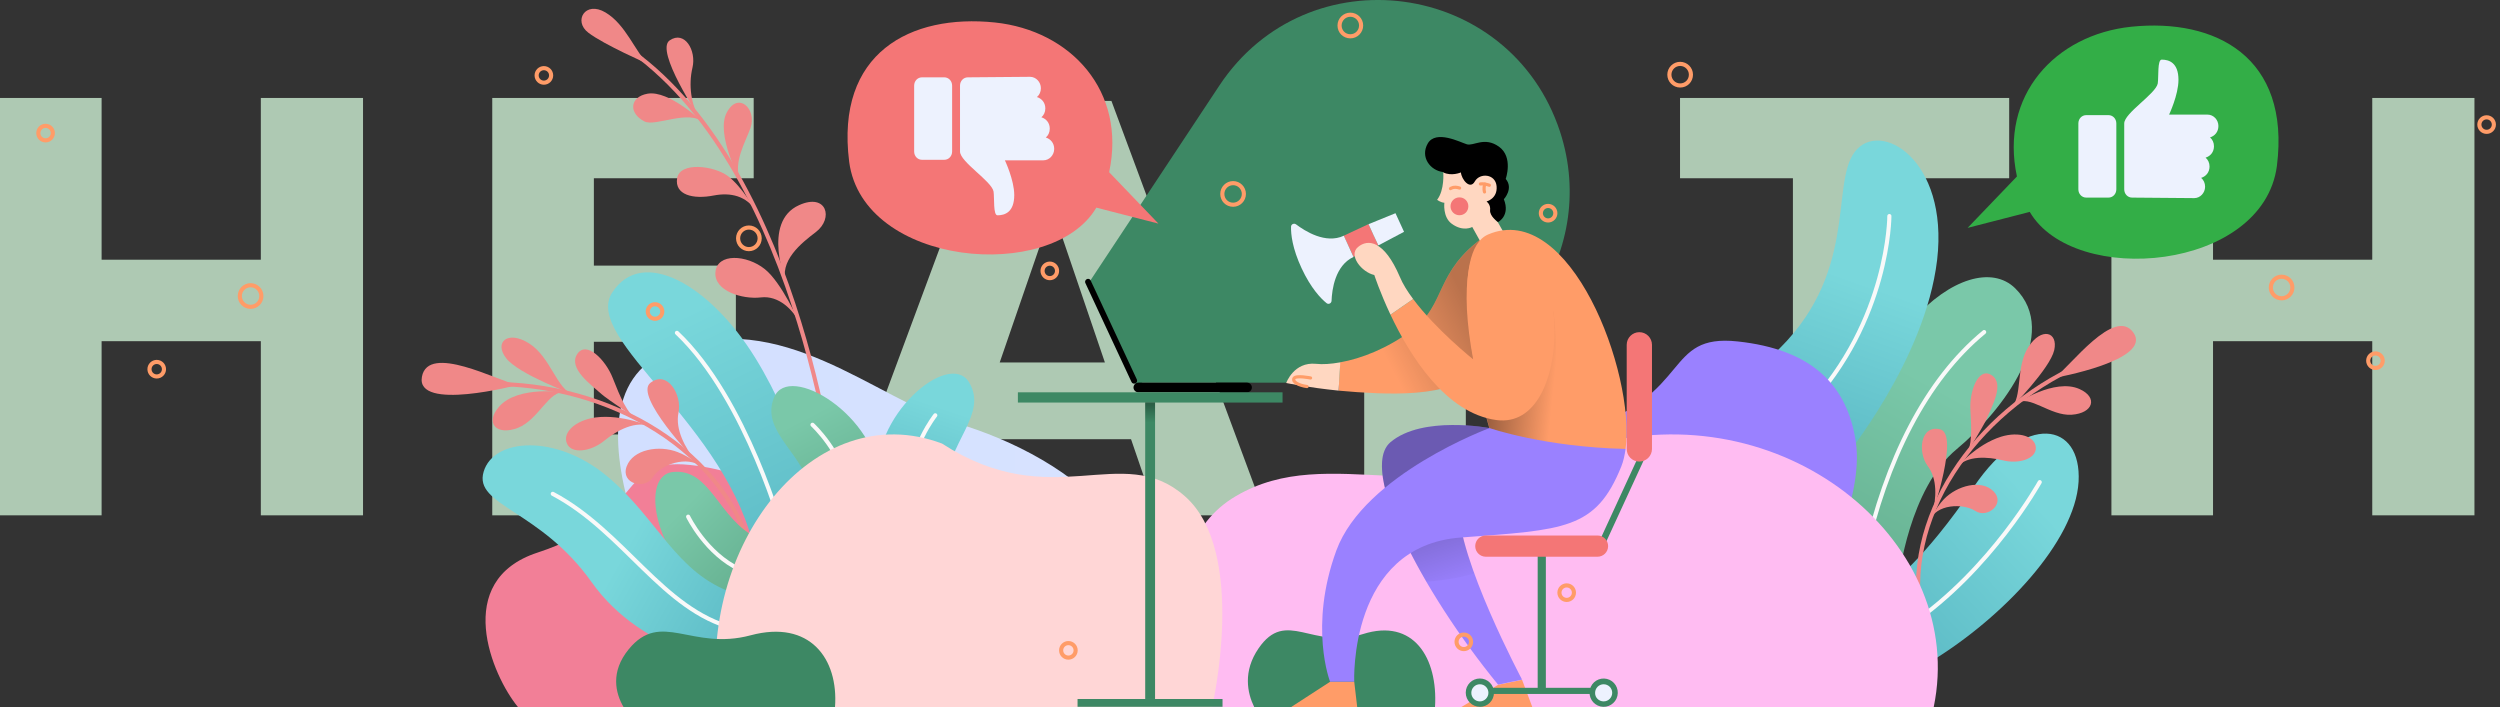 <svg width="587" height="166" viewBox="0 0 587 166" fill="none" xmlns="http://www.w3.org/2000/svg">
<rect x="0" y="0" width="587" height="166" fill="#333333" stroke="none"/>
<g opacity="0.8">
<path d="M85.238 23V121H61.243V80.109H23.855V121H0V23H23.855V60.98H61.243V23H85.238Z" fill="#CDEFD3"/>
<path d="M139.438 41.852V62.366H172.78V80.248H139.438V102.01H176.965V121H115.582V23H176.965V41.852H139.438Z" fill="#CDEFD3"/>
<path d="M265.566 103.119H228.597L222.459 121H197.348L233.48 23.693H260.962L297.094 121H271.704L265.566 103.119ZM259.428 85.099L247.151 49.059L234.735 85.099H259.428Z" fill="#CDEFD3"/>
<path d="M344.173 102.842H375.98V121H320.318V23H344.173V102.842Z" fill="#CDEFD3"/>
<path d="M471.756 23V41.852H444.971V121H420.976V41.852H394.47V23H471.756Z" fill="#CDEFD3"/>
<path d="M581 23V121H557.005V80.109H519.618V121H495.762V23H519.618V60.98H557.005V23H581Z" fill="#CDEFD3"/>
</g>
<path d="M256 65.889L286.287 20.116C306.973 -11.143 354.541 -4.76 366.28 30.87C375.838 59.943 354.235 89.847 323.687 89.847H268.307L266.605 90.284L266.299 88.448L256 65.889Z" fill="#3D8864"/>
<path d="M445.85 135.765C445.85 135.765 448.25 114.692 459.422 105.468C470.551 96.199 483.861 78.231 473.169 67.695C462.477 57.158 433.369 78.93 431.143 126.496L445.85 135.765Z" fill="url(#paint0_linear)"/>
<path d="M465.881 77.969C452.178 89.248 442.795 108.134 437.82 130.693" stroke="#F9F9F9" stroke-width="0.97" stroke-miterlimit="10" stroke-linecap="round"/>
<path d="M453.313 155.351C470.289 145.033 487.222 127.152 488.051 113.118C488.837 99.085 475.439 96.636 463.481 114.255C451.524 131.874 443.712 137.207 443.712 137.207L453.313 155.351Z" fill="url(#paint1_linear)"/>
<path d="M478.93 113.206C478.93 113.206 467.54 133.754 448.687 146.607" stroke="#F9F9F9" stroke-width="0.97" stroke-miterlimit="10" stroke-linecap="round"/>
<path d="M451.262 146.126C446.112 121.906 463.656 96.811 488.269 85.751" stroke="#F08888" stroke-width="0.97" stroke-miterlimit="10" stroke-linecap="round" stroke-linejoin="round"/>
<path d="M482.421 88.723C486.087 86.013 496.517 71.892 500.925 78.1C505.551 84.614 482.421 88.723 482.421 88.723Z" fill="#F08888"/>
<path d="M472.166 95.806C474.959 93.358 473.213 86.188 476.268 81.466C479.323 76.744 483.294 77.881 482.334 82.209C481.33 86.581 472.166 95.806 472.166 95.806Z" fill="#F08888"/>
<path d="M473.518 94.713C476.442 92.527 481.374 97.729 486.436 97.38C491.498 97.03 492.677 93.314 488.269 91.347C482.421 88.723 473.518 94.713 473.518 94.713Z" fill="#F08888"/>
<path d="M461.605 106.735C463.089 104.899 462.914 100.746 462.652 96.199C462.39 91.915 464.485 86.013 467.671 88.111C470.726 90.166 467.671 95.412 466.405 98.473C465.663 100.134 461.605 106.735 461.605 106.735Z" fill="#F08888"/>
<path d="M459.51 109.665C461.91 106.91 466.667 107.216 470.289 108.091C473.912 109.009 478.101 107.785 478.014 105.118C477.927 102.495 474.086 101.227 469.853 102.538C464.005 104.375 459.51 109.665 459.51 109.665Z" fill="#F08888"/>
<path d="M453.749 120.507C454.622 117.009 454.971 112.506 452.614 109.402C450.258 106.255 450.825 99.74 455.495 100.79C460.121 101.795 453.749 120.507 453.749 120.507Z" fill="#F08888"/>
<path d="M453.007 122.474C454.447 118.233 461.037 118.146 463.83 119.982C466.623 121.818 470.987 118.233 468.063 115.348C465.183 112.463 459.466 114.036 456.411 117.228C454.316 119.458 453.007 122.474 453.007 122.474Z" fill="#F08888"/>
<path d="M432.846 107.828C432.846 107.828 452.048 84.657 454.841 61.006C457.59 37.354 441.356 27.911 435.508 35.649C429.616 43.387 436.686 64.853 416 83.565L432.846 107.828Z" fill="url(#paint2_linear)"/>
<path d="M443.625 50.732C443.625 50.732 443.625 75.171 424.379 95.631" stroke="#F9F9F9" stroke-width="0.97" stroke-miterlimit="10" stroke-linecap="round"/>
<path d="M367.609 137C361.579 129.71 352.023 107.329 372.248 100.736C397.39 92.517 390.617 78.308 407.966 80.166C425.361 82.023 433.757 90.335 435.752 103.8C437.746 117.266 427.077 137 427.077 137H367.609Z" fill="#9A81FF"/>
<path d="M280.559 165.956C280.559 165.956 267.963 129.512 290.164 116.5C312.366 103.444 336.511 121 375.439 104.148C420.302 92.85 461.898 127.975 454.039 166H280.559V165.956Z" fill="#FFBCF2"/>
<path d="M163.987 166C163.987 152.753 126.587 94.695 157.092 82.366C183.233 71.83 205.708 93.733 224.081 99.198C251.88 107.373 282.254 129.364 264.841 166H163.987Z" fill="url(#paint3_linear)"/>
<path d="M121.609 166C115.579 158.71 106.023 136.329 126.248 129.736C151.39 121.517 144.617 107.308 161.966 109.166C179.361 111.023 187.757 119.334 189.752 132.8C191.746 146.266 181.077 166 181.077 166H121.609Z" fill="#F27F97"/>
<path d="M192.02 120.897C192.02 120.897 187.868 101.026 177.305 83.974C166.741 66.922 150.78 57.726 143.723 68.724C136.665 79.722 171.216 99.778 177.305 129.955L192.02 120.897Z" fill="url(#paint4_linear)"/>
<path d="M158.945 78.151C175.367 93.678 184.085 125.749 184.085 125.749" stroke="#F9F9F9" stroke-width="0.97" stroke-miterlimit="10" stroke-linecap="round"/>
<path d="M196.587 117.385C196.587 117.385 188.791 41.136 148.336 12.022" stroke="#F08888" stroke-width="0.97" stroke-miterlimit="10" stroke-linecap="round" stroke-linejoin="round"/>
<path d="M152.165 15.026C149.166 12.207 146.952 5.737 142.155 2.918C137.403 0.1 134.543 4.952 138.141 7.678C141.739 10.451 152.165 15.026 152.165 15.026Z" fill="#F08888"/>
<path d="M164.296 27.734C162.267 24.73 161.621 19.924 162.59 15.904C163.558 11.837 160.744 7.077 157.239 9.48C153.687 11.883 164.296 27.734 164.296 27.734Z" fill="#F08888"/>
<path d="M165.081 28.751C161.805 25.608 153.871 29.814 151.334 28.52C147.505 26.579 147.874 22.743 152.026 22.004C157.1 21.08 165.081 28.751 165.081 28.751Z" fill="#F08888"/>
<path d="M173.753 42.291C172.138 38.086 174.998 33.465 176.198 30.091C177.812 25.608 173.338 21.357 170.662 26.394C167.941 31.339 173.753 42.291 173.753 42.291Z" fill="#F08888"/>
<path d="M177.582 49.685C175.321 45.942 171.492 45.156 167.618 45.895C162.728 46.866 158.346 45.757 158.991 41.829C159.683 37.901 167.664 38.917 170.893 41.32C174.214 43.77 177.582 49.685 177.582 49.685Z" fill="#F08888"/>
<path d="M184.685 66.737C182.656 61.33 188.284 56.986 191.559 54.491C195.803 51.256 194.096 45.248 187.638 48.16C178.735 52.134 184.685 66.737 184.685 66.737Z" fill="#F08888"/>
<path d="M187.638 75.656C186.208 72.791 182.886 69.325 178.642 69.833C174.399 70.341 167.571 68.354 167.987 63.872C168.402 59.389 175.275 59.759 179.565 63.179C183.532 66.321 187.638 75.656 187.638 75.656Z" fill="#F08888"/>
<path d="M176.936 131.48C171.123 105.971 143.123 89.751 114.615 90.166" stroke="#F08888" stroke-width="0.97" stroke-miterlimit="10" stroke-linecap="round" stroke-linejoin="round"/>
<path d="M121.534 90.397C116.829 89.427 100.545 80.554 99.069 88.457C97.547 96.728 121.534 90.397 121.534 90.397Z" fill="#F08888"/>
<path d="M134.543 92.569C130.806 91.507 129.284 83.835 124.256 80.647C119.228 77.458 115.953 80.323 118.813 84.066C121.673 87.856 134.543 92.569 134.543 92.569Z" fill="#F08888"/>
<path d="M132.744 92.153C128.961 91.368 126.562 98.531 121.58 100.472C116.598 102.366 113.784 99.362 117.152 95.527C121.534 90.397 132.744 92.153 132.744 92.153Z" fill="#F08888"/>
<path d="M149.535 98.346C147.32 97.237 145.614 93.216 143.861 88.734C142.2 84.482 137.587 79.769 135.465 83.235C133.482 86.562 138.694 90.259 141.278 92.57C142.708 93.817 149.535 98.346 149.535 98.346Z" fill="#F08888"/>
<path d="M152.856 100.194C149.35 98.623 144.876 101.026 141.831 103.522C138.787 106.017 134.174 106.71 133.113 104.122C132.006 101.535 135.142 98.669 139.801 98.022C146.167 97.191 152.856 100.194 152.856 100.194Z" fill="#F08888"/>
<path d="M163.189 108.05C160.975 105.231 158.484 100.934 159.314 96.867C160.191 92.8 156.731 86.793 152.718 89.889C148.75 92.939 163.189 108.05 163.189 108.05Z" fill="#F08888"/>
<path d="M164.757 109.622C161.39 106.849 155.116 109.067 153.271 112.071C151.426 115.075 145.66 113.596 147.136 109.529C148.612 105.463 154.793 104.446 159.13 106.156C162.174 107.311 164.757 109.622 164.757 109.622Z" fill="#F08888"/>
<path d="M177.812 126.35C168.587 121.868 166.88 109.899 158.023 110.823C149.166 111.747 155.025 135.315 170.109 140.537L177.812 126.35Z" fill="url(#paint5_linear)"/>
<path d="M161.575 121.313C161.575 121.313 165.772 130.047 173.799 133.744" stroke="#F9F9F9" stroke-width="0.97" stroke-miterlimit="10" stroke-linecap="round"/>
<path d="M222.189 114.335C222.189 104.076 232.199 97.283 227.494 89.704C222.788 82.126 204.198 97.699 206.09 113.596L222.189 114.335Z" fill="url(#paint6_linear)"/>
<path d="M219.605 97.514C219.605 97.514 213.563 105.139 213.793 113.965" stroke="#F9F9F9" stroke-width="0.97" stroke-miterlimit="10" stroke-linecap="round"/>
<path d="M190.913 116.738C189.298 106.618 178.319 101.488 181.779 93.263C185.193 85.037 206.043 97.468 206.689 113.457L190.913 116.738Z" fill="url(#paint7_linear)"/>
<path d="M190.774 99.732C190.774 99.732 197.924 106.294 199.124 115.028" stroke="#F9F9F9" stroke-width="0.97" stroke-miterlimit="10" stroke-linecap="round"/>
<path d="M172.23 139.243C158.622 134.576 154.516 121.775 142.569 111.84C130.621 101.858 115.906 102.782 113.553 110.777C111.201 118.771 126.793 119.603 138.925 136.702C151.057 153.8 172.23 155.787 172.23 155.787V139.243Z" fill="url(#paint8_linear)"/>
<path d="M172.23 147.469C155.624 143.264 146.49 124.779 129.791 115.953" stroke="#F9F9F9" stroke-width="0.97" stroke-miterlimit="10" stroke-linecap="round"/>
<path d="M284.621 165.956C284.621 165.956 293.042 129.512 278.199 116.5C263.356 103.444 247.215 121 221.189 104.148C191.197 92.85 163.388 127.975 168.643 166H284.621V165.956Z" fill="#FFD6D6"/>
<path d="M146.4 166C144.523 162.765 143.258 157.781 147.622 152.447C155.215 143.179 162.372 152.884 176.25 149.168C190.128 145.452 196.892 154.633 196.063 166H146.4Z" fill="#3D8864"/>
<path d="M294.479 166C292.874 162.71 291.792 157.642 295.523 152.218C302.016 142.793 308.136 152.663 320.001 148.884C331.867 145.105 337.651 154.441 336.942 166H294.479Z" fill="#3D8864"/>
<path d="M314.656 85.077C319.631 84.202 325.784 81.798 331.501 77.557C339.662 71.524 336.694 63.917 348.608 55.479C348.608 55.479 363.533 61.775 356.202 76.858C348.87 91.941 335.123 92.727 323.384 92.334C320.154 92.203 317.056 91.984 314.306 91.722L314.656 85.077Z" fill="#FF9C68"/>
<path d="M314.306 91.722C307.062 90.979 302 89.929 302 89.929C302 89.929 303.789 84.902 308.982 85.426C310.553 85.601 312.517 85.47 314.699 85.077L314.306 91.722Z" fill="#FFD7C1"/>
<path d="M307.717 88.749C307.717 88.749 304.269 88.049 303.833 88.837C303.396 89.667 304.924 90.498 306.888 90.76" stroke="#FF9C68" stroke-width="0.75" stroke-miterlimit="10" stroke-linecap="round"/>
<path opacity="0.45" d="M323.515 82.279C326.177 81.099 328.882 79.525 331.501 77.601C339.662 71.568 336.694 63.961 348.608 55.523C348.608 55.523 363.533 61.819 356.202 76.901C349.612 90.411 337.916 92.465 327.093 92.422C325.086 88.749 324.038 85.121 323.515 82.279Z" fill="url(#paint9_linear)"/>
<path d="M357.38 159.617L359.78 166H343.153L351.75 160.797L357.38 159.617Z" fill="#FF9C68"/>
<path d="M349.743 100.509C349.743 100.509 333.988 97.493 326.482 103.832C319.02 110.171 333.552 138.501 351.75 160.754L357.38 159.573C357.38 159.573 342.237 131.156 342.455 118.696C342.717 106.28 349.743 100.509 349.743 100.509Z" fill="#9A81FF"/>
<path opacity="0.3" d="M334.905 136.577C326.133 121.494 321.594 107.985 326.482 103.832C333.945 97.493 349.743 100.509 349.743 100.509C349.743 100.509 342.717 106.28 342.498 118.74C342.411 122.85 344.026 128.664 346.164 134.654C343.153 135.528 339.443 136.271 334.905 136.577Z" fill="url(#paint10_linear)"/>
<path d="M351.707 52.156C351.707 52.156 354.674 50.714 353.103 46.779C353.103 46.779 355.46 44.243 353.54 42.014C353.54 42.014 355.373 36.899 351.969 34.45C348.565 32.002 345.99 34.363 344.419 33.882C342.848 33.401 337.174 30.428 335.254 33.663C333.378 36.899 335.865 40.046 338.833 40.396L346.47 47.566L351.707 52.156Z" fill="black"/>
<path d="M354.15 56.485L351.707 52.2C351.707 52.2 349.743 50.714 349.874 49.358C350.048 48.003 349.044 47.304 349.044 47.304C349.044 47.304 351.663 46.648 351.401 43.719C351.139 40.79 347.473 40.527 346.295 42.582C345.16 44.681 343.153 42.101 343.022 40.483C343.022 40.483 340.84 41.445 338.876 40.483C338.876 40.483 339.225 44.593 337.436 46.91C337.436 46.91 338.178 47.522 339.138 47.61C339.138 47.61 338.702 50.976 340.884 52.55C343.589 54.517 345.684 53.293 345.684 53.293L348.914 59.108L354.15 56.485Z" fill="#FFD7C1"/>
<path d="M349.699 43.5C349.699 43.5 348.652 43.063 347.604 43.194" stroke="#FF9C68" stroke-width="0.75" stroke-miterlimit="10" stroke-linecap="round"/>
<path d="M348.565 45.074C348.565 45.074 348.259 44.243 348.652 43.238" stroke="#FF9C68" stroke-width="0.75" stroke-miterlimit="10" stroke-linecap="round"/>
<path d="M340.578 44.287C340.578 44.287 341.32 43.675 342.717 44.156" stroke="#FF9C68" stroke-width="0.75" stroke-miterlimit="10" stroke-linecap="round"/>
<path d="M340.579 48.44C340.579 47.304 341.495 46.342 342.673 46.342C343.852 46.342 344.768 47.26 344.768 48.44C344.768 49.621 343.852 50.539 342.673 50.539C341.495 50.539 340.579 49.577 340.579 48.44Z" fill="#F47676"/>
<path d="M349.437 55.042C368.552 46.91 384.044 87.394 381.688 105.45L361.962 111.658L349.699 100.553C345.728 86.913 340.404 58.889 349.437 55.042Z" fill="#FF9C68"/>
<path opacity="0.45" d="M346.819 88.662L364.755 73.141C366.937 91.722 363.227 106.28 363.227 106.28L355.503 105.756L349.742 100.553C348.782 97.23 347.735 93.077 346.819 88.662Z" fill="url(#paint11_linear)"/>
<path d="M317.972 160.054L318.67 166H303.178L312.343 160.054H317.972Z" fill="#FF9C68"/>
<path d="M349.743 100.509C349.743 100.509 362.573 104.969 381.688 105.406C381.469 106.936 381.164 108.335 380.684 109.515C374.705 124.38 367.373 124.38 342.935 126.216C316.619 128.227 317.972 160.054 317.972 160.054H312.299C312.299 160.054 307.236 147.114 313.783 129.233C320.372 111.352 349.743 100.509 349.743 100.509Z" fill="#9A81FF"/>
<path d="M315.5 55.348L321.314 52.632L323.619 57.585L317.805 60.301L315.5 55.348Z" fill="#F47676"/>
<path d="M315.529 55.348C311.252 57.359 306.408 54.255 304.313 52.681C303.833 52.331 303.135 52.637 303.135 53.249C303.091 54.998 303.44 58.321 305.622 62.999C307.804 67.677 310.117 70.081 311.47 71.174C311.95 71.567 312.605 71.218 312.648 70.649C312.736 68.026 313.477 62.343 317.798 60.332L315.529 55.348Z" fill="#EDF2FE"/>
<path d="M327.66 50.058L328.664 52.244L329.668 54.43L323.646 57.621L322.467 55.129L321.333 52.637L327.66 50.058Z" fill="#EDF2FE"/>
<path d="M326.482 73.885L331.806 70.212C337.13 77.382 345.902 84.377 345.902 84.377C342.716 67.371 344.375 55.261 351.794 55.042C369.075 54.517 369.905 101.121 351.357 98.629C339.4 97.012 330.977 83.415 326.482 73.885Z" fill="#FF9C68"/>
<path d="M318.845 58.015C321.158 56.047 324.998 56.397 328.664 64.966C329.362 66.671 330.497 68.463 331.806 70.212L326.482 73.885C323.994 68.595 322.685 64.573 322.685 64.573C319.718 63.917 316.532 59.938 318.845 58.015Z" fill="#FFD7C1"/>
<path d="M361.046 129.364H362.966V161.541H361.046V129.364Z" fill="#3D8864"/>
<path d="M347.823 161.497H376.189V162.94H347.823V161.497Z" fill="#3D8864"/>
<path d="M375.775 165.875C373.992 165.452 372.89 163.661 373.312 161.876C373.734 160.09 375.521 158.985 377.304 159.408C379.086 159.831 380.189 161.622 379.767 163.407C379.345 165.193 377.557 166.298 375.775 165.875Z" fill="#3D8864"/>
<path d="M376.538 164.688C377.673 164.688 378.545 163.77 378.545 162.677C378.545 161.541 377.629 160.666 376.538 160.666C375.403 160.666 374.53 161.584 374.53 162.677C374.487 163.77 375.403 164.688 376.538 164.688Z" fill="#EDF2FE"/>
<path d="M350.79 162.634C350.79 160.797 349.306 159.311 347.473 159.311C345.64 159.311 344.157 160.797 344.157 162.634C344.157 164.47 345.64 165.956 347.473 165.956C349.306 166 350.79 164.47 350.79 162.634Z" fill="#3D8864"/>
<path d="M347.473 164.688C346.339 164.688 345.466 163.77 345.466 162.677C345.466 161.541 346.382 160.666 347.473 160.666C348.608 160.666 349.481 161.584 349.481 162.677C349.481 163.77 348.565 164.688 347.473 164.688Z" fill="#EDF2FE"/>
<path d="M385.179 107.942L376.058 127.746" stroke="#3D8864" stroke-width="1.5" stroke-miterlimit="10" stroke-linecap="round"/>
<path d="M348.87 130.719H375.098C376.451 130.719 377.585 129.626 377.585 128.227C377.585 126.872 376.494 125.735 375.098 125.735H348.87C347.517 125.735 346.382 126.828 346.382 128.227C346.382 129.626 347.517 130.719 348.87 130.719Z" fill="#F47676"/>
<path d="M384.917 108.379C386.532 108.379 387.885 107.067 387.885 105.406V80.967C387.885 79.35 386.576 77.994 384.917 77.994C383.302 77.994 381.95 79.306 381.95 80.967V105.406C381.95 107.067 383.259 108.379 384.917 108.379Z" fill="#F47676"/>
<path d="M233.571 5.275C251.474 7.151 264.515 21.426 260.425 40.432L272 52.504L257.415 48.752C246.998 66.534 202.627 62.618 199.386 37.984C196.145 12.372 213.816 3.236 233.571 5.275Z" fill="#F47676"/>
<path d="M223.558 20.106C223.558 19.01 222.748 18.157 221.706 18.157H216.496C215.454 18.157 214.643 19.01 214.643 20.106V35.574C214.643 36.67 215.454 37.522 216.496 37.522H221.706C222.748 37.522 223.558 36.67 223.558 35.574V20.106Z" fill="#EDF2FE"/>
<path d="M227.264 18.158C226.222 18.158 225.411 19.01 225.411 20.106V35.574C225.411 38.01 232.821 42.516 233.284 44.952C233.516 46.535 233.169 50.554 234.211 50.554C235.948 50.554 238.147 49.823 238.147 45.804C238.147 42.272 235.948 37.644 235.948 37.644H244.979C246.368 37.644 247.526 36.426 247.526 34.965C247.526 33.625 246.715 32.651 245.558 32.285C246.137 31.798 246.484 31.067 246.484 30.215C246.484 28.875 245.673 27.901 244.516 27.535C245.094 27.048 245.442 26.317 245.442 25.465C245.442 24.125 244.631 23.151 243.473 22.786C244.052 22.298 244.4 21.568 244.4 20.715C244.4 19.254 243.242 18.036 241.853 18.036L227.264 18.158Z" fill="#EDF2FE"/>
<path d="M292.809 92.115H267.279C266.668 92.115 266.145 91.591 266.145 90.979C266.145 90.367 266.668 89.842 267.279 89.842H292.809C293.42 89.842 293.944 90.367 293.944 90.979C293.944 91.591 293.42 92.115 292.809 92.115Z" fill="black"/>
<path d="M255.191 65.534C255.54 65.359 255.977 65.534 256.108 65.884L266.931 89.099C267.105 89.448 266.931 89.886 266.581 90.017C266.232 90.192 265.796 90.017 265.665 89.667L254.842 66.453C254.667 66.146 254.842 65.709 255.191 65.534Z" fill="black"/>
<path d="M239 92.115H301.145V94.52H239V92.115Z" fill="#3D8864"/>
<path d="M268.894 94.476H271.207V164.12H268.894V94.476Z" fill="#3D8864"/>
<path d="M253.009 164.12H287.049V165.956H253.009V164.12Z" fill="#3D8864"/>
<path opacity="0.3" d="M268.894 94.476H271.207V99.154H268.894V94.476Z" fill="url(#paint12_linear)"/>
<path d="M363.492 51.763C362.552 51.763 361.79 51 361.79 50.058C361.79 49.116 362.552 48.353 363.492 48.353C364.432 48.353 365.194 49.116 365.194 50.058C365.194 51 364.432 51.763 363.492 51.763Z" stroke="#FF9C68" stroke-width="0.97" stroke-miterlimit="10" stroke-linecap="round" stroke-linejoin="round"/>
<path d="M153.799 74.847C152.859 74.847 152.097 74.083 152.097 73.141C152.097 72.2 152.859 71.436 153.799 71.436C154.739 71.436 155.501 72.2 155.501 73.141C155.501 74.083 154.739 74.847 153.799 74.847Z" stroke="#FF9C68" stroke-width="0.97" stroke-miterlimit="10" stroke-linecap="round" stroke-linejoin="round"/>
<path d="M127.702 19.41C126.762 19.41 126 18.647 126 17.705C126 16.763 126.762 16 127.702 16C128.642 16 129.404 16.763 129.404 17.705C129.404 18.647 128.642 19.41 127.702 19.41Z" stroke="#FF9C68" stroke-width="0.97" stroke-miterlimit="10" stroke-linecap="round" stroke-linejoin="round"/>
<path d="M367.857 140.862C366.917 140.862 366.155 140.098 366.155 139.157C366.155 138.215 366.917 137.452 367.857 137.452C368.797 137.452 369.559 138.215 369.559 139.157C369.559 140.098 368.797 140.862 367.857 140.862Z" stroke="#FF9C68" stroke-width="0.97" stroke-miterlimit="10" stroke-linecap="round" stroke-linejoin="round"/>
<path d="M314.528 5.989C314.528 4.59 315.662 3.454 317.059 3.454C318.455 3.454 319.59 4.59 319.59 5.989C319.59 7.388 318.455 8.525 317.059 8.525C315.619 8.525 314.528 7.388 314.528 5.989Z" stroke="#FF9C68" stroke-width="0.97" stroke-miterlimit="10" stroke-linecap="round" stroke-linejoin="round"/>
<path d="M173.306 55.96C173.306 54.561 174.441 53.424 175.837 53.424C177.234 53.424 178.369 54.561 178.369 55.96C178.369 57.359 177.234 58.496 175.837 58.496C174.441 58.496 173.306 57.359 173.306 55.96Z" stroke="#FF9C68" stroke-width="0.97" stroke-miterlimit="10" stroke-linecap="round" stroke-linejoin="round"/>
<path d="M246.493 65.309C245.553 65.309 244.791 64.546 244.791 63.604C244.791 62.663 245.553 61.899 246.493 61.899C247.433 61.899 248.195 62.663 248.195 63.604C248.195 64.546 247.433 65.309 246.493 65.309Z" stroke="#FF9C68" stroke-width="0.97" stroke-miterlimit="10" stroke-linecap="round" stroke-linejoin="round"/>
<path d="M36.799 88.393C35.859 88.393 35.097 87.629 35.097 86.688C35.097 85.746 35.859 84.983 36.799 84.983C37.739 84.983 38.501 85.746 38.501 86.688C38.501 87.629 37.739 88.393 36.799 88.393Z" stroke="#FF9C68" stroke-width="0.97" stroke-miterlimit="10" stroke-linecap="round" stroke-linejoin="round"/>
<path d="M10.702 32.956C9.762 32.956 9 32.193 9 31.251C9 30.31 9.762 29.546 10.702 29.546C11.642 29.546 12.404 30.31 12.404 31.251C12.404 32.193 11.642 32.956 10.702 32.956Z" stroke="#FF9C68" stroke-width="0.97" stroke-miterlimit="10" stroke-linecap="round" stroke-linejoin="round"/>
<path d="M250.857 154.408C249.917 154.408 249.155 153.645 249.155 152.703C249.155 151.761 249.917 150.998 250.857 150.998C251.797 150.998 252.559 151.761 252.559 152.703C252.559 153.645 251.797 154.408 250.857 154.408Z" stroke="#FF9C68" stroke-width="0.97" stroke-miterlimit="10" stroke-linecap="round" stroke-linejoin="round"/>
<path d="M287 45.536C287 44.137 288.135 43 289.531 43C290.928 43 292.062 44.137 292.062 45.536C292.062 46.935 290.928 48.071 289.531 48.071C288.091 48.071 287 46.935 287 45.536Z" stroke="#FF9C68" stroke-width="0.97" stroke-miterlimit="10" stroke-linecap="round" stroke-linejoin="round"/>
<path d="M56.307 69.506C56.307 68.107 57.441 66.971 58.838 66.971C60.234 66.971 61.369 68.107 61.369 69.506C61.369 70.905 60.234 72.042 58.838 72.042C57.441 72.042 56.307 70.905 56.307 69.506Z" stroke="#FF9C68" stroke-width="0.97" stroke-miterlimit="10" stroke-linecap="round" stroke-linejoin="round"/>
<path d="M348.066 63.309C349.006 63.309 349.768 62.546 349.768 61.604C349.768 60.663 349.006 59.899 348.066 59.899C347.126 59.899 346.364 60.663 346.364 61.604C346.364 62.546 347.126 63.309 348.066 63.309Z" stroke="#FF9C68" stroke-width="0.97" stroke-miterlimit="10" stroke-linecap="round" stroke-linejoin="round"/>
<path d="M557.76 86.393C558.7 86.393 559.462 85.629 559.462 84.688C559.462 83.746 558.7 82.983 557.76 82.983C556.82 82.983 556.058 83.746 556.058 84.688C556.058 85.629 556.82 86.393 557.76 86.393Z" stroke="#FF9C68" stroke-width="0.97" stroke-miterlimit="10" stroke-linecap="round" stroke-linejoin="round"/>
<path d="M583.857 30.956C584.797 30.956 585.559 30.193 585.559 29.251C585.559 28.31 584.797 27.546 583.857 27.546C582.917 27.546 582.155 28.31 582.155 29.251C582.155 30.193 582.917 30.956 583.857 30.956Z" stroke="#FF9C68" stroke-width="0.97" stroke-miterlimit="10" stroke-linecap="round" stroke-linejoin="round"/>
<path d="M343.702 152.408C344.642 152.408 345.404 151.645 345.404 150.703C345.404 149.761 344.642 148.998 343.702 148.998C342.762 148.998 342 149.761 342 150.703C342 151.645 342.762 152.408 343.702 152.408Z" stroke="#FF9C68" stroke-width="0.97" stroke-miterlimit="10" stroke-linecap="round" stroke-linejoin="round"/>
<path d="M397.031 17.536C397.031 16.137 395.896 15 394.5 15C393.103 15 391.969 16.137 391.969 17.536C391.969 18.935 393.103 20.071 394.5 20.071C395.94 20.071 397.031 18.935 397.031 17.536Z" stroke="#FF9C68" stroke-width="0.97" stroke-miterlimit="10" stroke-linecap="round" stroke-linejoin="round"/>
<path d="M538.252 67.506C538.252 66.107 537.118 64.971 535.721 64.971C534.325 64.971 533.19 66.107 533.19 67.506C533.19 68.905 534.325 70.042 535.721 70.042C537.118 70.042 538.252 68.905 538.252 67.506Z" stroke="#FF9C68" stroke-width="0.97" stroke-miterlimit="10" stroke-linecap="round" stroke-linejoin="round"/>
<path d="M500.429 6.275C482.526 8.151 469.485 22.426 473.575 41.432L462 53.504L476.585 49.752C487.002 67.534 531.373 63.618 534.614 38.984C537.855 13.372 520.184 4.236 500.429 6.275Z" fill="#33AE47"/>
<path d="M496.915 44.448C496.915 45.544 496.105 46.397 495.063 46.397H489.853C488.81 46.397 488 45.544 488 44.448V28.98C488 27.884 488.81 27.032 489.853 27.032H495.063C496.105 27.032 496.915 27.884 496.915 28.98V44.448Z" fill="#EDF2FE"/>
<path d="M500.621 46.396C499.579 46.396 498.768 45.544 498.768 44.448V28.98C498.768 26.544 506.178 22.038 506.641 19.602C506.873 18.019 506.526 14 507.568 14C509.304 14 511.504 14.731 511.504 18.75C511.504 22.282 509.304 26.91 509.304 26.91H518.336C519.725 26.91 520.883 28.128 520.883 29.589C520.883 30.929 520.072 31.903 518.915 32.269C519.493 32.756 519.841 33.486 519.841 34.339C519.841 35.679 519.03 36.653 517.872 37.018C518.451 37.506 518.799 38.236 518.799 39.089C518.799 40.429 517.988 41.403 516.83 41.768C517.409 42.255 517.757 42.986 517.757 43.839C517.757 45.3 516.599 46.518 515.209 46.518L500.621 46.396Z" fill="#EDF2FE"/>
<defs>
<linearGradient id="paint0_linear" x1="433.663" y1="131.509" x2="455.649" y2="91.07" gradientUnits="userSpaceOnUse">
<stop offset="0.004" stop-color="#67B292"/>
<stop offset="1" stop-color="#7AC8A9"/>
</linearGradient>
<linearGradient id="paint1_linear" x1="447.541" y1="145.987" x2="477.53" y2="117.55" gradientUnits="userSpaceOnUse">
<stop offset="0.004" stop-color="#60BEC8"/>
<stop offset="1" stop-color="#79D7DB"/>
</linearGradient>
<linearGradient id="paint2_linear" x1="426.285" y1="100.349" x2="438.236" y2="66.637" gradientUnits="userSpaceOnUse">
<stop offset="0.004" stop-color="#60BEC8"/>
<stop offset="1" stop-color="#79D7DB"/>
</linearGradient>
<linearGradient id="paint3_linear" x1="269.965" y1="122.757" x2="145.129" y2="122.757" gradientUnits="userSpaceOnUse">
<stop offset="0.004" stop-color="#D8E3FF"/>
<stop offset="1" stop-color="#D2DFFF"/>
</linearGradient>
<linearGradient id="paint4_linear" x1="182.4" y1="125.151" x2="158.241" y2="74.727" gradientUnits="userSpaceOnUse">
<stop offset="0.004" stop-color="#60BEC8"/>
<stop offset="1" stop-color="#79D7DB"/>
</linearGradient>
<linearGradient id="paint5_linear" x1="175.397" y1="135.917" x2="159.31" y2="120.345" gradientUnits="userSpaceOnUse">
<stop offset="0.004" stop-color="#67B292"/>
<stop offset="1" stop-color="#7AC8A9"/>
</linearGradient>
<linearGradient id="paint6_linear" x1="212.543" y1="116.346" x2="219.56" y2="95.068" gradientUnits="userSpaceOnUse">
<stop offset="0.004" stop-color="#60BEC8"/>
<stop offset="1" stop-color="#79D7DB"/>
</linearGradient>
<linearGradient id="paint7_linear" x1="200.735" y1="117.204" x2="190.418" y2="97.32" gradientUnits="userSpaceOnUse">
<stop offset="0.004" stop-color="#67B292"/>
<stop offset="1" stop-color="#7AC8A9"/>
</linearGradient>
<linearGradient id="paint8_linear" x1="172.932" y1="144.289" x2="146.387" y2="129.46" gradientUnits="userSpaceOnUse">
<stop offset="0.004" stop-color="#60BEC8"/>
<stop offset="1" stop-color="#79D7DB"/>
</linearGradient>
<linearGradient id="paint9_linear" x1="345.546" y1="72.822" x2="322.74" y2="84.464" gradientUnits="userSpaceOnUse">
<stop stop-opacity="0.6"/>
<stop offset="0.897" stop-opacity="0"/>
</linearGradient>
<linearGradient id="paint10_linear" x1="334.308" y1="97.632" x2="348.078" y2="141.634" gradientUnits="userSpaceOnUse">
<stop offset="0.351"/>
<stop offset="0.875" stop-opacity="0"/>
</linearGradient>
<linearGradient id="paint11_linear" x1="348.183" y1="88.186" x2="370.628" y2="90.512" gradientUnits="userSpaceOnUse">
<stop/>
<stop offset="0.746" stop-opacity="0"/>
</linearGradient>
<linearGradient id="paint12_linear" x1="270.048" y1="99.172" x2="270.048" y2="94.493" gradientUnits="userSpaceOnUse">
<stop stop-opacity="0"/>
<stop offset="0.865"/>
</linearGradient>
</defs>
</svg>
